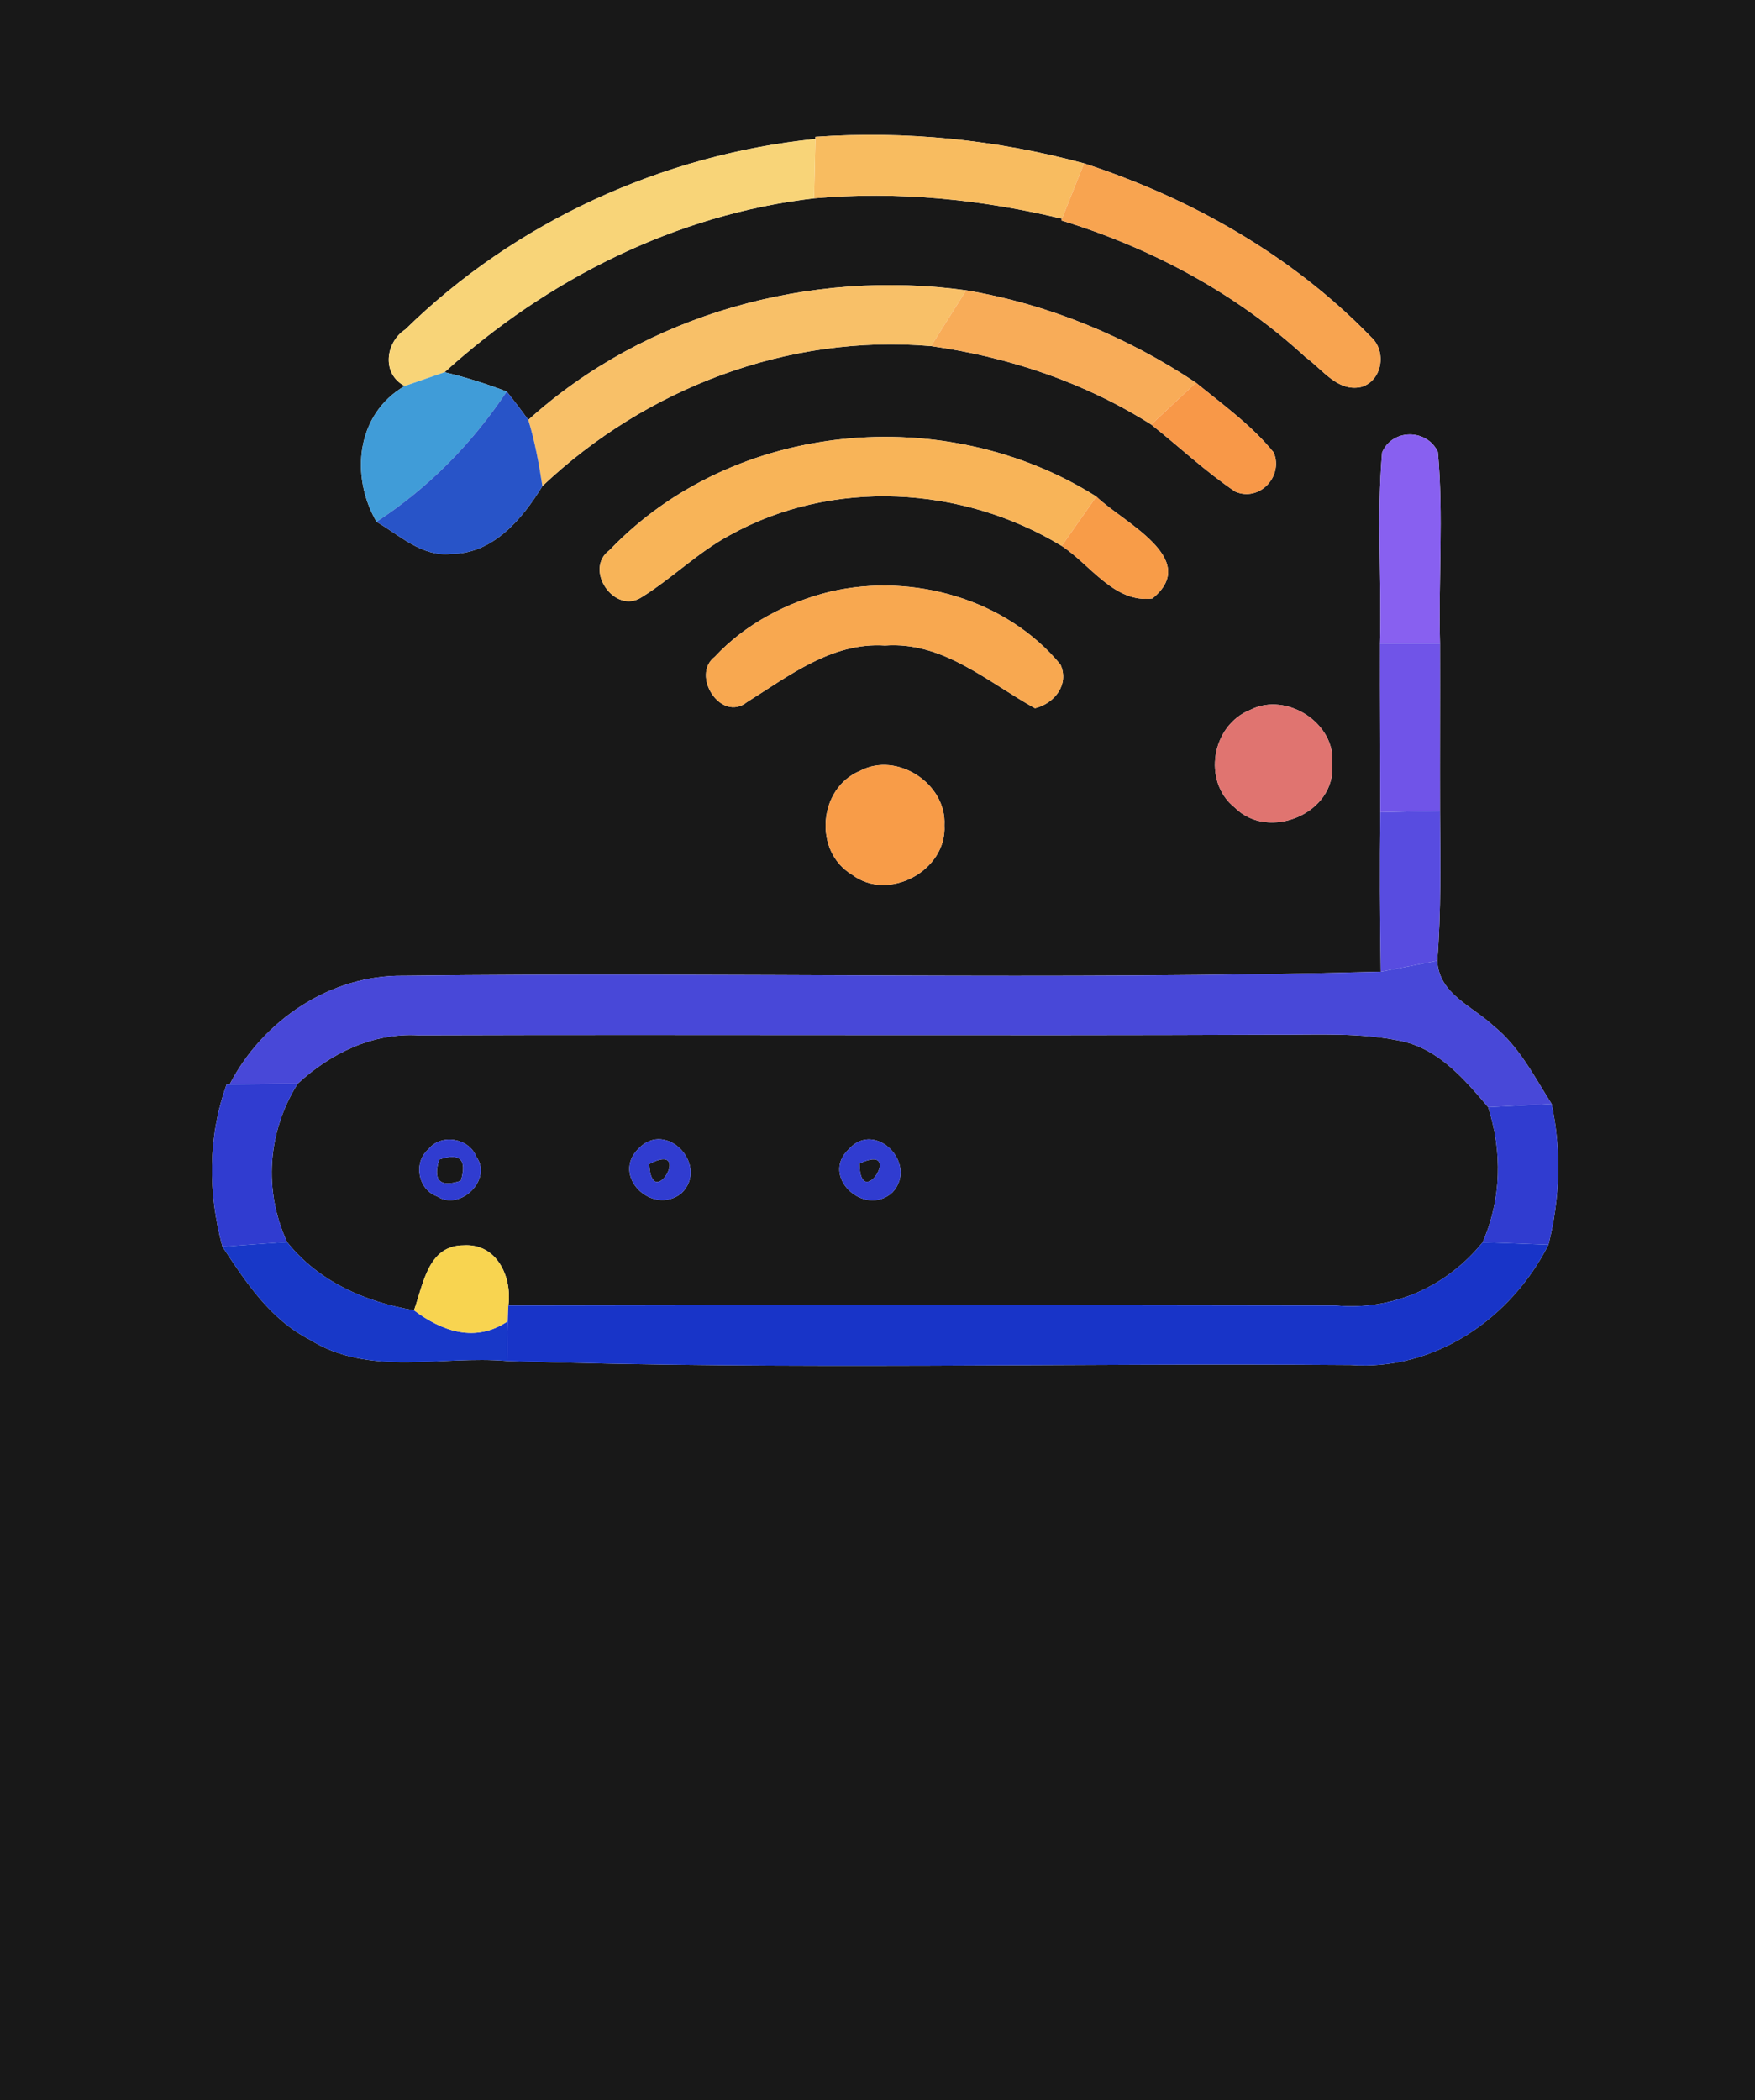 <?xml version="1.0" encoding="UTF-8" ?>
<!DOCTYPE svg PUBLIC "-//W3C//DTD SVG 1.1//EN" "http://www.w3.org/Graphics/SVG/1.1/DTD/svg11.dtd">
<svg width="117px" height="140px" viewBox="0 0 117 140" version="1.1" xmlns="http://www.w3.org/2000/svg">
<g id="#181818ff">
<path fill="#181818" opacity="1.00" d=" M 0.00 0.00 L 117.00 0.00 L 117.00 140.00 L 0.00 140.00 L 0.00 0.00 M 54.36 9.12 L 54.36 9.26 C 44.17 10.30 34.34 14.78 27.02 21.96 C 25.70 22.81 25.42 24.92 26.98 25.73 C 23.74 27.61 23.34 31.74 25.10 34.78 C 26.65 35.68 28.12 37.13 30.07 36.92 C 32.86 36.93 34.83 34.59 36.16 32.40 C 43.06 25.87 52.55 22.25 62.07 23.07 C 67.27 23.80 72.30 25.49 76.75 28.30 C 78.62 29.78 80.37 31.44 82.35 32.77 C 83.95 33.47 85.57 31.77 84.92 30.17 C 83.45 28.35 81.53 26.98 79.73 25.51 C 75.11 22.43 69.90 20.28 64.41 19.35 C 54.03 17.92 43.05 20.91 35.22 27.99 C 34.76 27.35 34.28 26.72 33.78 26.10 C 32.43 25.58 31.05 25.15 29.64 24.81 C 36.48 18.61 45.04 14.30 54.27 13.22 C 59.82 12.73 65.39 13.28 70.80 14.58 L 70.75 14.69 C 76.76 16.53 82.42 19.55 87.05 23.82 C 88.17 24.62 89.16 26.13 90.73 25.80 C 92.17 25.39 92.45 23.42 91.42 22.48 C 86.17 17.05 79.43 13.22 72.27 10.89 C 66.44 9.31 60.39 8.70 54.36 9.12 M 40.64 36.67 C 38.88 37.94 40.97 41.01 42.79 39.80 C 44.82 38.54 46.52 36.82 48.64 35.68 C 55.46 31.88 64.15 32.36 70.78 36.39 C 72.68 37.63 74.30 40.23 76.83 39.89 C 80.09 37.24 74.83 34.80 73.09 33.10 C 63.07 26.77 48.91 28.01 40.64 36.67 M 92.14 30.16 C 91.77 34.39 92.12 38.65 92.00 42.90 C 91.99 46.64 92.02 50.39 92.02 54.14 C 91.98 57.68 91.99 61.22 92.05 64.77 C 70.36 65.35 48.62 64.78 26.92 65.04 C 22.03 64.97 17.53 68.00 15.31 72.28 L 15.11 72.28 C 13.85 75.78 13.86 79.53 14.83 83.10 C 16.39 85.47 18.03 87.96 20.64 89.29 C 24.60 91.79 29.42 90.34 33.79 90.72 C 52.53 91.34 71.30 90.84 90.05 90.99 C 95.68 91.39 100.75 87.87 103.23 82.97 C 104.00 79.89 104.11 76.70 103.44 73.58 C 102.28 71.76 101.28 69.75 99.56 68.38 C 98.16 67.06 95.92 66.26 95.82 64.04 C 96.08 60.72 96.02 57.39 96.00 54.06 C 95.99 50.33 96.01 46.61 96.00 42.89 C 95.89 38.64 96.24 34.37 95.86 30.13 C 95.14 28.57 92.82 28.56 92.14 30.16 M 55.38 39.43 C 52.48 40.13 49.70 41.58 47.65 43.78 C 46.04 45.01 48.06 48.18 49.80 46.80 C 52.62 45.04 55.46 42.80 59.00 43.03 C 62.88 42.75 65.83 45.46 69.00 47.21 C 70.29 46.89 71.30 45.64 70.70 44.30 C 67.09 39.92 60.84 38.17 55.38 39.43 M 83.37 47.31 C 80.78 48.32 80.12 52.09 82.33 53.84 C 84.58 56.09 89.08 54.21 88.81 50.95 C 89.10 48.22 85.76 46.09 83.37 47.31 M 57.34 51.38 C 54.56 52.52 54.20 56.75 56.80 58.30 C 59.22 60.14 63.14 58.04 62.96 55.01 C 63.12 52.25 59.81 50.07 57.34 51.38 Z" />
<path fill="#181818" opacity="1.00" d=" M 19.85 72.23 C 22.04 70.21 24.84 68.84 27.87 69.01 C 46.90 68.95 65.94 69.05 84.97 68.97 C 87.81 68.99 90.70 68.80 93.49 69.41 C 95.95 69.96 97.66 71.97 99.21 73.80 C 100.16 76.76 100.10 79.94 98.84 82.81 C 96.46 85.76 92.85 87.38 89.05 87.02 C 70.67 86.99 52.28 86.98 33.89 87.02 C 34.15 85.11 33.12 82.87 30.91 83.01 C 28.52 83.01 28.22 85.62 27.60 87.34 C 24.34 86.78 21.24 85.43 19.14 82.79 C 17.55 79.35 17.84 75.42 19.85 72.23 M 28.56 76.61 C 27.52 77.50 27.88 79.30 29.13 79.74 C 30.68 80.76 32.86 78.61 31.75 77.10 C 31.28 75.86 29.39 75.53 28.56 76.61 M 42.57 76.56 C 40.72 78.37 43.45 81.05 45.41 79.56 C 47.33 77.72 44.44 74.60 42.57 76.56 M 56.59 76.60 C 54.65 78.40 57.61 81.17 59.49 79.49 C 61.26 77.59 58.34 74.62 56.59 76.60 Z" />
<path fill="#181818" opacity="1.00" d=" M 29.28 77.29 C 30.67 76.82 31.15 77.29 30.72 78.71 C 29.33 79.17 28.85 78.70 29.28 77.29 Z" />
<path fill="#181818" opacity="1.00" d=" M 43.28 77.59 C 46.24 76.02 43.45 80.94 43.28 77.59 Z" />
<path fill="#181818" opacity="1.00" d=" M 57.30 77.56 C 60.32 76.11 57.34 80.91 57.30 77.56 Z" />
</g>
<g id="#f8bc60ff">
<path fill="#f8bc60" opacity="1.00" d=" M 54.36 9.12 C 60.39 8.70 66.44 9.31 72.27 10.89 C 71.78 12.12 71.29 13.35 70.80 14.58 C 65.39 13.28 59.82 12.73 54.27 13.22 C 54.30 11.90 54.33 10.58 54.36 9.26 L 54.36 9.12 Z" />
</g>
<g id="#f8d478ff">
<path fill="#f8d478" opacity="1.00" d=" M 27.02 21.96 C 34.34 14.78 44.17 10.30 54.36 9.26 C 54.33 10.58 54.30 11.90 54.27 13.22 C 45.04 14.30 36.48 18.61 29.64 24.81 C 28.75 25.12 27.87 25.42 26.98 25.73 C 25.42 24.92 25.70 22.81 27.02 21.96 Z" />
</g>
<g id="#f8a450ff">
<path fill="#f8a450" opacity="1.00" d=" M 72.27 10.89 C 79.43 13.22 86.17 17.05 91.42 22.48 C 92.45 23.42 92.17 25.39 90.73 25.80 C 89.16 26.13 88.17 24.62 87.05 23.82 C 82.42 19.55 76.76 16.53 70.75 14.69 L 70.80 14.58 C 71.29 13.35 71.78 12.12 72.27 10.89 Z" />
</g>
<g id="#f8c068ff">
<path fill="#f8c068" opacity="1.00" d=" M 35.22 27.99 C 43.05 20.91 54.03 17.92 64.41 19.35 C 63.63 20.59 62.85 21.83 62.07 23.07 C 52.55 22.25 43.06 25.87 36.16 32.40 C 35.93 30.91 35.66 29.43 35.22 27.99 Z" />
</g>
<g id="#f8ac58ff">
<path fill="#f8ac58" opacity="1.00" d=" M 64.41 19.35 C 69.90 20.28 75.11 22.43 79.73 25.51 C 78.74 26.44 77.75 27.37 76.75 28.30 C 72.30 25.49 67.27 23.80 62.07 23.07 C 62.85 21.83 63.63 20.59 64.41 19.35 Z" />
</g>
<g id="#409cd8ff">
<path fill="#409cd8" opacity="1.00" d=" M 26.98 25.73 C 27.87 25.42 28.75 25.12 29.64 24.81 C 31.05 25.15 32.43 25.58 33.78 26.10 C 31.49 29.54 28.57 32.52 25.10 34.78 C 23.34 31.74 23.74 27.61 26.98 25.73 Z" />
</g>
<g id="#2854c8ff">
<path fill="#2854c8" opacity="1.00" d=" M 33.78 26.10 C 34.28 26.72 34.76 27.35 35.22 27.99 C 35.66 29.43 35.93 30.91 36.16 32.40 C 34.83 34.59 32.86 36.93 30.07 36.92 C 28.12 37.13 26.65 35.68 25.10 34.78 C 28.57 32.52 31.49 29.54 33.78 26.10 Z" />
</g>
<g id="#f89848ff">
<path fill="#f89848" opacity="1.00" d=" M 79.73 25.51 C 81.53 26.98 83.45 28.35 84.92 30.17 C 85.57 31.77 83.95 33.47 82.35 32.77 C 80.37 31.44 78.62 29.78 76.75 28.30 C 77.75 27.37 78.74 26.44 79.73 25.51 Z" />
</g>
<g id="#f8b458ff">
<path fill="#f8b458" opacity="1.00" d=" M 40.64 36.67 C 48.91 28.01 63.07 26.77 73.09 33.10 C 72.32 34.19 71.55 35.29 70.78 36.39 C 64.15 32.36 55.46 31.88 48.64 35.68 C 46.52 36.82 44.82 38.54 42.79 39.80 C 40.97 41.01 38.88 37.94 40.64 36.67 Z" />
</g>
<g id="#8860f0ff">
<path fill="#8860f0" opacity="1.00" d=" M 92.14 30.16 C 92.82 28.56 95.14 28.57 95.86 30.13 C 96.24 34.37 95.89 38.64 96.00 42.89 C 94.67 42.89 93.33 42.89 92.00 42.90 C 92.12 38.65 91.77 34.39 92.14 30.16 Z" />
</g>
<g id="#f89c48ff">
<path fill="#f89c48" opacity="1.00" d=" M 70.78 36.39 C 71.55 35.29 72.32 34.19 73.09 33.10 C 74.83 34.80 80.09 37.24 76.83 39.89 C 74.30 40.23 72.68 37.63 70.78 36.39 Z" />
<path fill="#f89c48" opacity="1.00" d=" M 57.34 51.38 C 59.81 50.07 63.12 52.25 62.96 55.01 C 63.14 58.04 59.22 60.14 56.80 58.30 C 54.20 56.75 54.56 52.52 57.34 51.38 Z" />
</g>
<g id="#f8a850ff">
<path fill="#f8a850" opacity="1.00" d=" M 55.38 39.43 C 60.84 38.17 67.09 39.92 70.70 44.30 C 71.30 45.64 70.29 46.89 69.00 47.21 C 65.83 45.46 62.88 42.75 59.00 43.03 C 55.46 42.80 52.62 45.04 49.80 46.80 C 48.06 48.18 46.04 45.01 47.65 43.78 C 49.70 41.58 52.48 40.13 55.38 39.43 Z" />
</g>
<g id="#7054e8ff">
<path fill="#7054e8" opacity="1.00" d=" M 92.00 42.90 C 93.33 42.89 94.67 42.89 96.00 42.89 C 96.01 46.61 95.99 50.33 96.00 54.06 C 94.67 54.08 93.35 54.11 92.02 54.14 C 92.02 50.39 91.99 46.64 92.00 42.90 Z" />
</g>
<g id="#e07470ff">
<path fill="#e07470" opacity="1.00" d=" M 83.37 47.31 C 85.76 46.09 89.10 48.22 88.81 50.95 C 89.08 54.21 84.58 56.09 82.33 53.84 C 80.12 52.09 80.78 48.32 83.37 47.31 Z" />
</g>
<g id="#584ce0ff">
<path fill="#584ce0" opacity="1.00" d=" M 92.02 54.14 C 93.35 54.11 94.67 54.08 96.00 54.06 C 96.02 57.39 96.08 60.72 95.82 64.04 C 94.56 64.29 93.30 64.53 92.05 64.77 C 91.99 61.22 91.98 57.68 92.02 54.14 Z" />
</g>
<g id="#4848d8ff">
<path fill="#4848d8" opacity="1.00" d=" M 92.05 64.77 C 93.30 64.53 94.56 64.29 95.82 64.04 C 95.92 66.26 98.16 67.06 99.56 68.38 C 101.28 69.75 102.28 71.76 103.44 73.58 C 102.03 73.66 100.62 73.73 99.21 73.80 C 97.66 71.97 95.95 69.96 93.49 69.41 C 90.70 68.80 87.81 68.99 84.97 68.97 C 65.94 69.05 46.90 68.95 27.87 69.01 C 24.84 68.84 22.04 70.21 19.85 72.23 C 18.34 72.25 16.82 72.27 15.31 72.28 C 17.53 68.00 22.03 64.97 26.92 65.04 C 48.62 64.78 70.36 65.35 92.05 64.77 Z" />
</g>
<g id="#303cd0ff">
<path fill="#303cd0" opacity="1.00" d=" M 15.11 72.28 L 15.31 72.28 C 16.82 72.27 18.34 72.25 19.85 72.23 C 17.84 75.42 17.55 79.35 19.14 82.79 C 17.71 82.89 16.27 82.99 14.83 83.10 C 13.86 79.53 13.85 75.78 15.11 72.28 Z" />
<path fill="#303cd0" opacity="1.00" d=" M 99.21 73.80 C 100.62 73.73 102.03 73.66 103.44 73.58 C 104.11 76.70 104.00 79.89 103.23 82.97 C 101.76 82.91 100.30 82.86 98.84 82.81 C 100.10 79.94 100.16 76.76 99.21 73.80 Z" />
<path fill="#303cd0" opacity="1.00" d=" M 28.56 76.61 C 29.39 75.53 31.28 75.86 31.75 77.10 C 32.86 78.61 30.68 80.76 29.13 79.74 C 27.88 79.30 27.52 77.50 28.56 76.61 M 29.28 77.29 C 28.85 78.70 29.33 79.17 30.72 78.71 C 31.15 77.29 30.67 76.82 29.28 77.29 Z" />
<path fill="#303cd0" opacity="1.00" d=" M 42.57 76.56 C 44.44 74.60 47.33 77.72 45.41 79.56 C 43.45 81.05 40.72 78.37 42.57 76.56 M 43.28 77.59 C 43.45 80.94 46.24 76.02 43.28 77.59 Z" />
<path fill="#303cd0" opacity="1.00" d=" M 56.59 76.60 C 58.34 74.62 61.26 77.59 59.49 79.49 C 57.61 81.17 54.65 78.40 56.59 76.60 M 57.30 77.56 C 57.34 80.91 60.32 76.11 57.30 77.56 Z" />
</g>
<g id="#1838c8ff">
<path fill="#1838c8" opacity="1.00" d=" M 14.83 83.10 C 16.27 82.99 17.71 82.89 19.14 82.79 C 21.24 85.43 24.34 86.78 27.60 87.34 C 29.50 88.77 31.72 89.51 33.85 88.07 C 33.84 88.73 33.81 90.06 33.79 90.72 C 29.42 90.34 24.60 91.79 20.64 89.29 C 18.03 87.96 16.39 85.47 14.83 83.10 Z" />
</g>
<g id="#f8d450ff">
<path fill="#f8d450" opacity="1.00" d=" M 27.60 87.34 C 28.22 85.62 28.52 83.01 30.91 83.01 C 33.12 82.87 34.15 85.11 33.89 87.02 L 33.85 88.07 C 31.72 89.51 29.50 88.77 27.60 87.34 Z" />
</g>
<g id="#1834c8ff">
<path fill="#1834c8" opacity="1.00" d=" M 89.05 87.02 C 92.85 87.38 96.46 85.76 98.84 82.81 C 100.30 82.86 101.76 82.91 103.23 82.97 C 100.75 87.87 95.68 91.39 90.05 90.99 C 71.30 90.84 52.53 91.34 33.79 90.72 C 33.81 90.06 33.84 88.73 33.85 88.07 L 33.89 87.02 C 52.28 86.98 70.67 86.99 89.05 87.02 Z" />
</g>
</svg>
